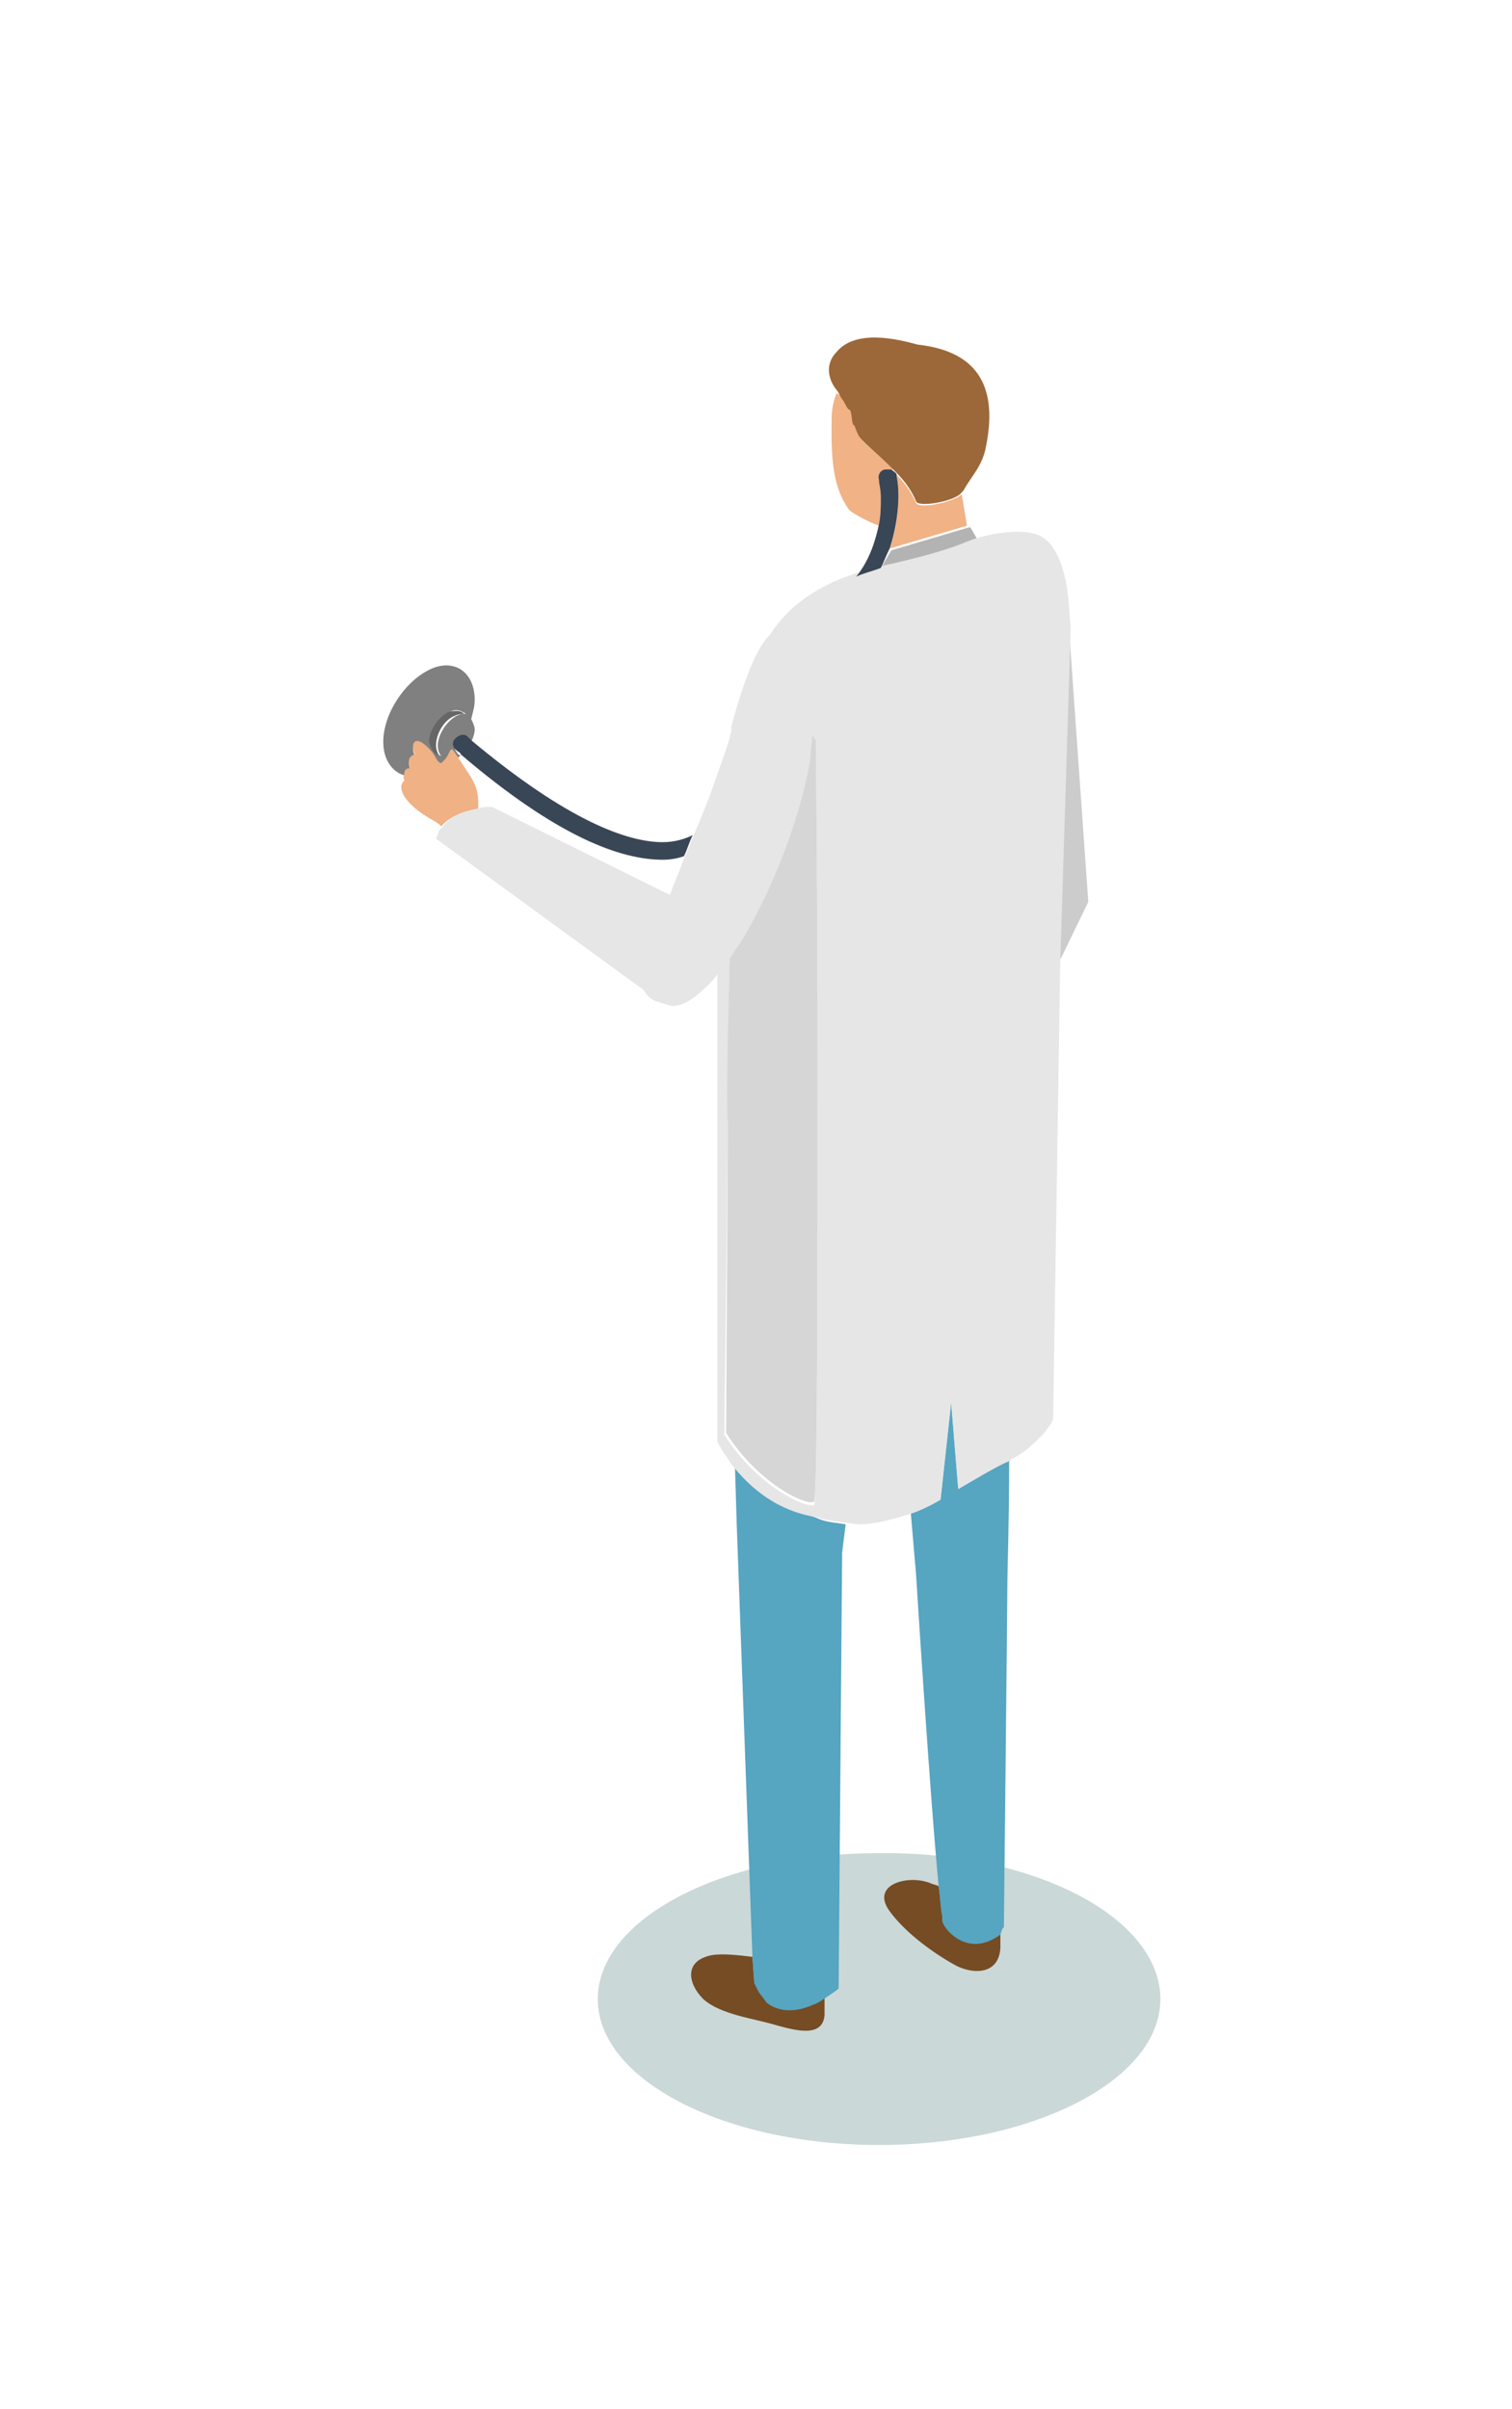 <?xml version="1.0" encoding="utf-8"?>
<!-- Generator: Adobe Illustrator 24.0.1, SVG Export Plug-In . SVG Version: 6.00 Build 0)  -->
<svg version="1.1" id="레이어_1" xmlns="http://www.w3.org/2000/svg" xmlns:xlink="http://www.w3.org/1999/xlink" x="0px"
	 y="0px" viewBox="0 0 86 137" style="enable-background:new 0 0 86 137;" xml:space="preserve">
<style type="text/css">
	.st0{fill:#CBD8D8;}
	.st1{fill:none;}
	.st2{fill:#808080;}
	.st3{fill:#666666;}
	.st4{fill:#394656;}
	.st5{fill:#754C24;}
	.st6{fill:#56A5C1;}
	.st7{fill:#F1B286;}
	.st8{fill:#9C6839;}
	.st9{fill:#CCCCCC;}
	.st10{fill:#B3B3B3;}
	.st11{fill:#F0B185;}
	.st12{fill:#E6E6E6;}
	.st13{fill:#D6D6D6;}
</style>
<path class="st0" d="M66,113.7c0,4.6-7.2,8.3-16,8.3c-8.8,0-16-3.7-16-8.3c0-4.6,7.2-8.3,16-8.3C58.9,105.3,66,109.1,66,113.7z"/>
<g>
	<path class="st1" d="M26.2,42.9c-0.1,0-0.1,0.1-0.2,0.1c0.1,0.1,0.1,0.2,0.2,0.3c0.5,0.8,1,1.3,1,2.3c0,0,0,0.2,0,0.4
		c0.2,0,0.4,0,0.5-0.1c0.2,0,0.3,0,0.3,0L38,51c0.3-0.7,0.6-1.5,0.9-2.3c-0.4,0.1-0.8,0.2-1.2,0.2C35.3,48.9,31.7,47.6,26.2,42.9z"
		/>
	<path class="st1" d="M46.4,42.1c0,0,0,8.7,0.1,18.3C46.5,52.2,46.4,42.1,46.4,42.1z"/>
	<path class="st1" d="M25.1,43.4c0.1,0,0.2-0.1,0.2-0.2c0,0,0,0,0,0C25.3,43.2,25.2,43.3,25.1,43.4z"/>
	<path class="st2" d="M23.3,43.8c0.1-0.1-0.3-0.6,0.3-0.8c-0.3-0.6,0-1.4,1-0.1c0.2,0.3,0.3,0.6,0.5,0.6c0.1-0.1,0.2-0.1,0.2-0.2
		c0,0,0,0,0,0c0.1-0.1,0.2-0.2,0.3-0.5c0.1-0.2,0.2,0,0.4,0.3c0.1,0,0.1-0.1,0.2-0.1c-0.1-0.1-0.2-0.1-0.2-0.2
		c-0.2-0.2-0.2-0.5-0.1-0.7c0.2-0.2,0.5-0.2,0.7-0.1c0.1,0.1,0.1,0.1,0.2,0.2c0.1-0.2,0.2-0.5,0.2-0.7c0-0.2-0.1-0.4-0.2-0.6
		c0.1-0.4,0.2-0.7,0.2-1.1c0-1.6-1.2-2.4-2.6-1.7c-1.4,0.7-2.6,2.5-2.6,4.1c0,1,0.5,1.7,1.2,1.9C23,43.9,23.1,43.8,23.3,43.8z
		 M25.6,40.5c0.3-0.2,0.6-0.1,0.9,0.1c-0.2,0-0.3,0-0.5,0.1c-0.6,0.3-1.1,1.1-1.1,1.7c0,0.3,0.1,0.5,0.2,0.6
		c-0.3-0.1-0.5-0.3-0.5-0.8C24.5,41.5,25,40.8,25.6,40.5z"/>
	<path class="st3" d="M25,43c-0.1-0.1-0.2-0.4-0.2-0.6c0-0.7,0.5-1.5,1.1-1.7c0.2-0.1,0.4-0.1,0.5-0.1c-0.2-0.2-0.5-0.2-0.9-0.1
		c-0.6,0.3-1.1,1.1-1.1,1.7C24.5,42.6,24.7,42.9,25,43z"/>
	<path class="st4" d="M25.9,42c-0.2,0.2-0.2,0.5,0.1,0.7c0.1,0.1,0.2,0.1,0.2,0.2c5.5,4.7,9.1,6,11.5,6c0.5,0,0.9-0.1,1.2-0.2
		c0.2-0.4,0.3-0.8,0.5-1.2c-0.4,0.2-1,0.4-1.7,0.4c-2,0-5.4-1.2-10.9-5.8c-0.1-0.1-0.1-0.1-0.2-0.2C26.4,41.7,26.1,41.8,25.9,42z"/>
	<path class="st5" d="M43.6,113.8c-0.2-0.2-0.4-0.4-0.5-0.7c-0.1-0.2-0.2-0.4-0.2-0.4l-0.1-1.4c-0.8-0.1-1.7-0.2-2.3-0.1
		c-1.6,0.3-1.4,1.6-0.5,2.5c1,0.9,2.9,1.1,4.2,1.5c1.1,0.3,2.6,0.7,2.7-0.6c0-0.4,0-0.8,0-1.2l0,0c-0.3,0.2-0.6,0.4-0.7,0.4
		C45,114.5,44.1,114.2,43.6,113.8z"/>
	<path class="st5" d="M54,109.8c-0.3-0.3-0.4-0.6-0.4-0.6c0-0.1,0-0.2,0-0.3c-0.1-0.4-0.1-0.9-0.2-1.6c-0.1-0.1-0.3-0.1-0.5-0.2
		c-1.3-0.5-3.4,0.1-2.3,1.6c0.8,1.1,2.2,2.2,3.6,3c1,0.6,2.6,0.7,2.7-0.9c0-0.3,0-0.5,0-0.8c0,0,0,0,0,0
		C55.5,110.9,54.5,110.3,54,109.8z"/>
	<path class="st6" d="M54.5,84.6l-0.4-4.9l-0.6,5.5c-0.5,0.3-1.1,0.6-1.7,0.8l0.3,3.5c0,0,0.8,12.8,1.3,17.9
		c0.1,0.7,0.1,1.3,0.2,1.6c0,0.1,0,0.2,0,0.3c0,0,0.1,0.3,0.4,0.6c0.5,0.5,1.5,1.1,2.8,0.2c0,0,0,0,0,0c0.2-0.1,0.1-0.3,0.3-0.5
		c0,0,0.2-18.7,0.2-19.8c0-0.4,0.1-3.3,0.1-6.8c-0.1,0-0.1,0.1-0.1,0.1C56.7,83.3,55.7,83.9,54.5,84.6z"/>
	<path class="st6" d="M41.8,83.3l0.1,3.3l0.9,24.8l0.1,1.4c0,0,0.1,0.2,0.2,0.4c0.1,0.2,0.3,0.4,0.5,0.7c0.5,0.4,1.4,0.7,2.7,0.1
		c0.1,0,0.4-0.2,0.7-0.4c0.3-0.2,0.6-0.4,0.7-0.5l0.2-24.8l0.2-1.6c-0.5-0.1-1-0.1-1.5-0.3C46,86.1,43.8,85.8,41.8,83.3z"/>
	<path class="st7" d="M50.1,27.3L50.1,27.3c-0.1-0.3,0.1-0.6,0.4-0.6c0.1,0,0.2,0,0.3,0c-0.9-0.9-1.8-1.6-1.9-1.9
		c-0.1-0.2-0.2-0.5-0.2-0.5c-0.2-0.1-0.2-0.9-0.3-0.9c-0.1,0-0.3-0.6-0.4-0.6c-0.1-0.1-0.2-0.4-0.4-0.4l0-0.1l0,0c0,0,0,0,0,0
		c-0.2,0.5-0.3,1-0.3,1.6l0,0c0,0.3,0,0.7,0,0.9c0,2.5,0.5,3.5,1,4.2c0.2,0.2,1.1,0.7,1.7,0.9c0.1-0.6,0.1-1.1,0.1-1.5
		C50.1,27.8,50.1,27.5,50.1,27.3z"/>
	<path class="st7" d="M54.7,28.1c-0.3,0.4-2.4,0.9-2.6,0.5c-0.2-0.5-0.6-1.1-1.1-1.6c0,0,0,0,0,0.1c0,0,0.1,0.4,0.1,1.1
		c0,0.8-0.1,1.9-0.5,3l4.4-1.3L54.7,28.1C54.8,28.1,54.8,28.1,54.7,28.1L54.7,28.1z"/>
	<path class="st8" d="M47.6,22.2L47.6,22.2c0.1,0.1,0.2,0.4,0.3,0.5c0.1,0.1,0.3,0.6,0.4,0.6c0.2,0.1,0.1,0.9,0.3,0.9
		c0,0,0.1,0.3,0.2,0.5c0.1,0.3,1.1,1.1,1.9,1.9c0.1,0.1,0.2,0.2,0.3,0.3c0.5,0.5,0.9,1.1,1.1,1.6c0.1,0.4,2.3,0,2.6-0.5l0.1-0.1
		c0,0,0,0,0,0c0.5-0.9,1.1-1.4,1.3-2.6c0.6-3.1-0.3-5.3-3.9-5.7c-1.1-0.3-3.5-0.9-4.6,0.4C46.9,20.7,47.1,21.6,47.6,22.2
		C47.5,22.2,47.5,22.2,47.6,22.2L47.6,22.2z"/>
	<polygon class="st9" points="60.8,35.7 60.2,54.8 61.9,51.3 	"/>
	<path class="st10" d="M50.1,32.3c2.3-0.5,3.6-0.9,4.4-1.2c0.3-0.2,0.7-0.3,1.1-0.4L55.2,30l-0.1,0l-4.4,1.3
		C50.5,31.6,50.3,32,50.1,32.3z"/>
	<path class="st11" d="M27.2,46c0-0.2,0-0.4,0-0.4c0-1-0.5-1.5-1-2.3c-0.1-0.1-0.1-0.2-0.2-0.3c-0.2-0.3-0.3-0.5-0.4-0.3
		c-0.1,0.2-0.2,0.4-0.3,0.5c-0.1,0.1-0.2,0.2-0.2,0.2c-0.2,0-0.3-0.3-0.5-0.6c-1-1.2-1.3-0.5-1,0.1c-0.6,0.2-0.2,0.7-0.3,0.8
		c-0.2,0-0.3,0.1-0.3,0.3c-0.1,0.2,0,0.4,0,0.4c-0.4,0.3,0,0.9,0,0.9c0.4,0.6,1,1,1.7,1.4c0,0,0.2,0.1,0.4,0.3
		C25.6,46.4,26.5,46.1,27.2,46z"/>
	<path class="st12" d="M60.8,34.5c0,0-0.1-3.2-1.6-4c-0.7-0.4-2.3-0.3-3.6,0.1c-0.4,0.1-0.8,0.3-1.1,0.4c-0.8,0.3-2.1,0.7-4.4,1.2
		c0,0,0,0,0,0c-0.5,0.1-1.1,0.3-1.4,0.4c0,0,0,0,0,0c-2.2,0.7-3.9,1.9-4.9,3.5c-1.1,1-2,4.5-2.2,5.2c0,0.1,0,0.2,0,0.3
		c-0.1,0.2-0.1,0.5-0.2,0.7c-0.1,0.4-0.5,1.4-0.9,2.6c-0.3,0.8-0.6,1.6-1,2.5c-0.2,0.4-0.3,0.8-0.5,1.2c-0.3,0.8-0.6,1.5-0.9,2.3
		l-10.1-5c0,0-0.1,0-0.3,0c-0.1,0-0.3,0-0.5,0.1c-0.7,0.1-1.6,0.4-2,1c-0.1,0.1-0.1,0.1-0.2,0.2c-0.1,0.2-0.1,0.3-0.2,0.5l11.8,8.6
		c0.2,0.3,0.4,0.6,0.9,0.7c0.2,0.1,0.4,0.1,0.6,0.2c0.7,0.1,1.4-0.4,2.2-1.2c0.2-0.2,0.4-0.4,0.5-0.6l0,26.6
		c0.1,0.2,0.3,0.5,0.4,0.7c0.2,0.2,0.3,0.5,0.5,0.7c2,2.5,4.2,2.8,4.8,2.9c0.5,0.2,1,0.2,1.5,0.3c0.3,0,0.6,0.1,0.9,0.1
		c0.9,0,1.9-0.3,2.9-0.6c0.6-0.2,1.2-0.5,1.7-0.8l0.6-5.5l0.4,4.9c1.2-0.7,2.2-1.3,2.9-1.6c0.1,0,0.1,0,0.1-0.1
		c0.7-0.3,1.3-0.9,1.7-1.3l0.2-0.2c0.2-0.3,0.4-0.5,0.5-0.8l0.4-25.8l0.6-19.2L60.8,34.5z M41.2,81.6L41.4,64c0-1.1,0-5.1,0.1-9.4
		c0.2-0.2,0.3-0.5,0.5-0.7c1.9-3.1,3.6-7.6,4.1-10.7c0.1-0.5,0.1-0.9,0.1-1.3c0.1,0.2,0.2,0.3,0.2,0.3s0.1,10.1,0.1,18.3
		c0,11.8,0,25-0.2,25.1C45.9,85.8,43.1,84.6,41.2,81.6z"/>
	<path class="st13" d="M46.5,60.4c0-9.6-0.1-18.3-0.1-18.3s-0.1-0.1-0.2-0.3c0,0.4-0.1,0.8-0.1,1.3c-0.5,3.2-2.2,7.7-4.1,10.7
		c-0.2,0.2-0.3,0.5-0.5,0.7c-0.1,4.4-0.2,8.3-0.1,9.4l-0.1,17.6c1.9,3,4.7,4.2,5,3.9C46.5,85.4,46.5,72.2,46.5,60.4z"/>
	<path class="st4" d="M50.1,32.3C50.1,32.3,50.1,32.3,50.1,32.3c0.2-0.4,0.3-0.7,0.5-1.1c0.4-1.2,0.5-2.3,0.5-3
		c0-0.7-0.1-1.1-0.1-1.1c0,0,0-0.1,0-0.1c0-0.1-0.2-0.2-0.3-0.3c-0.1,0-0.2,0-0.3,0c-0.3,0-0.5,0.3-0.4,0.6l0,0.1
		c0,0.1,0.1,0.4,0.1,0.9c0,0.4,0,1-0.1,1.5c-0.2,0.9-0.5,2-1.3,3c0,0,0,0,0,0C49.1,32.6,49.6,32.5,50.1,32.3z"/>
</g>
</svg>
